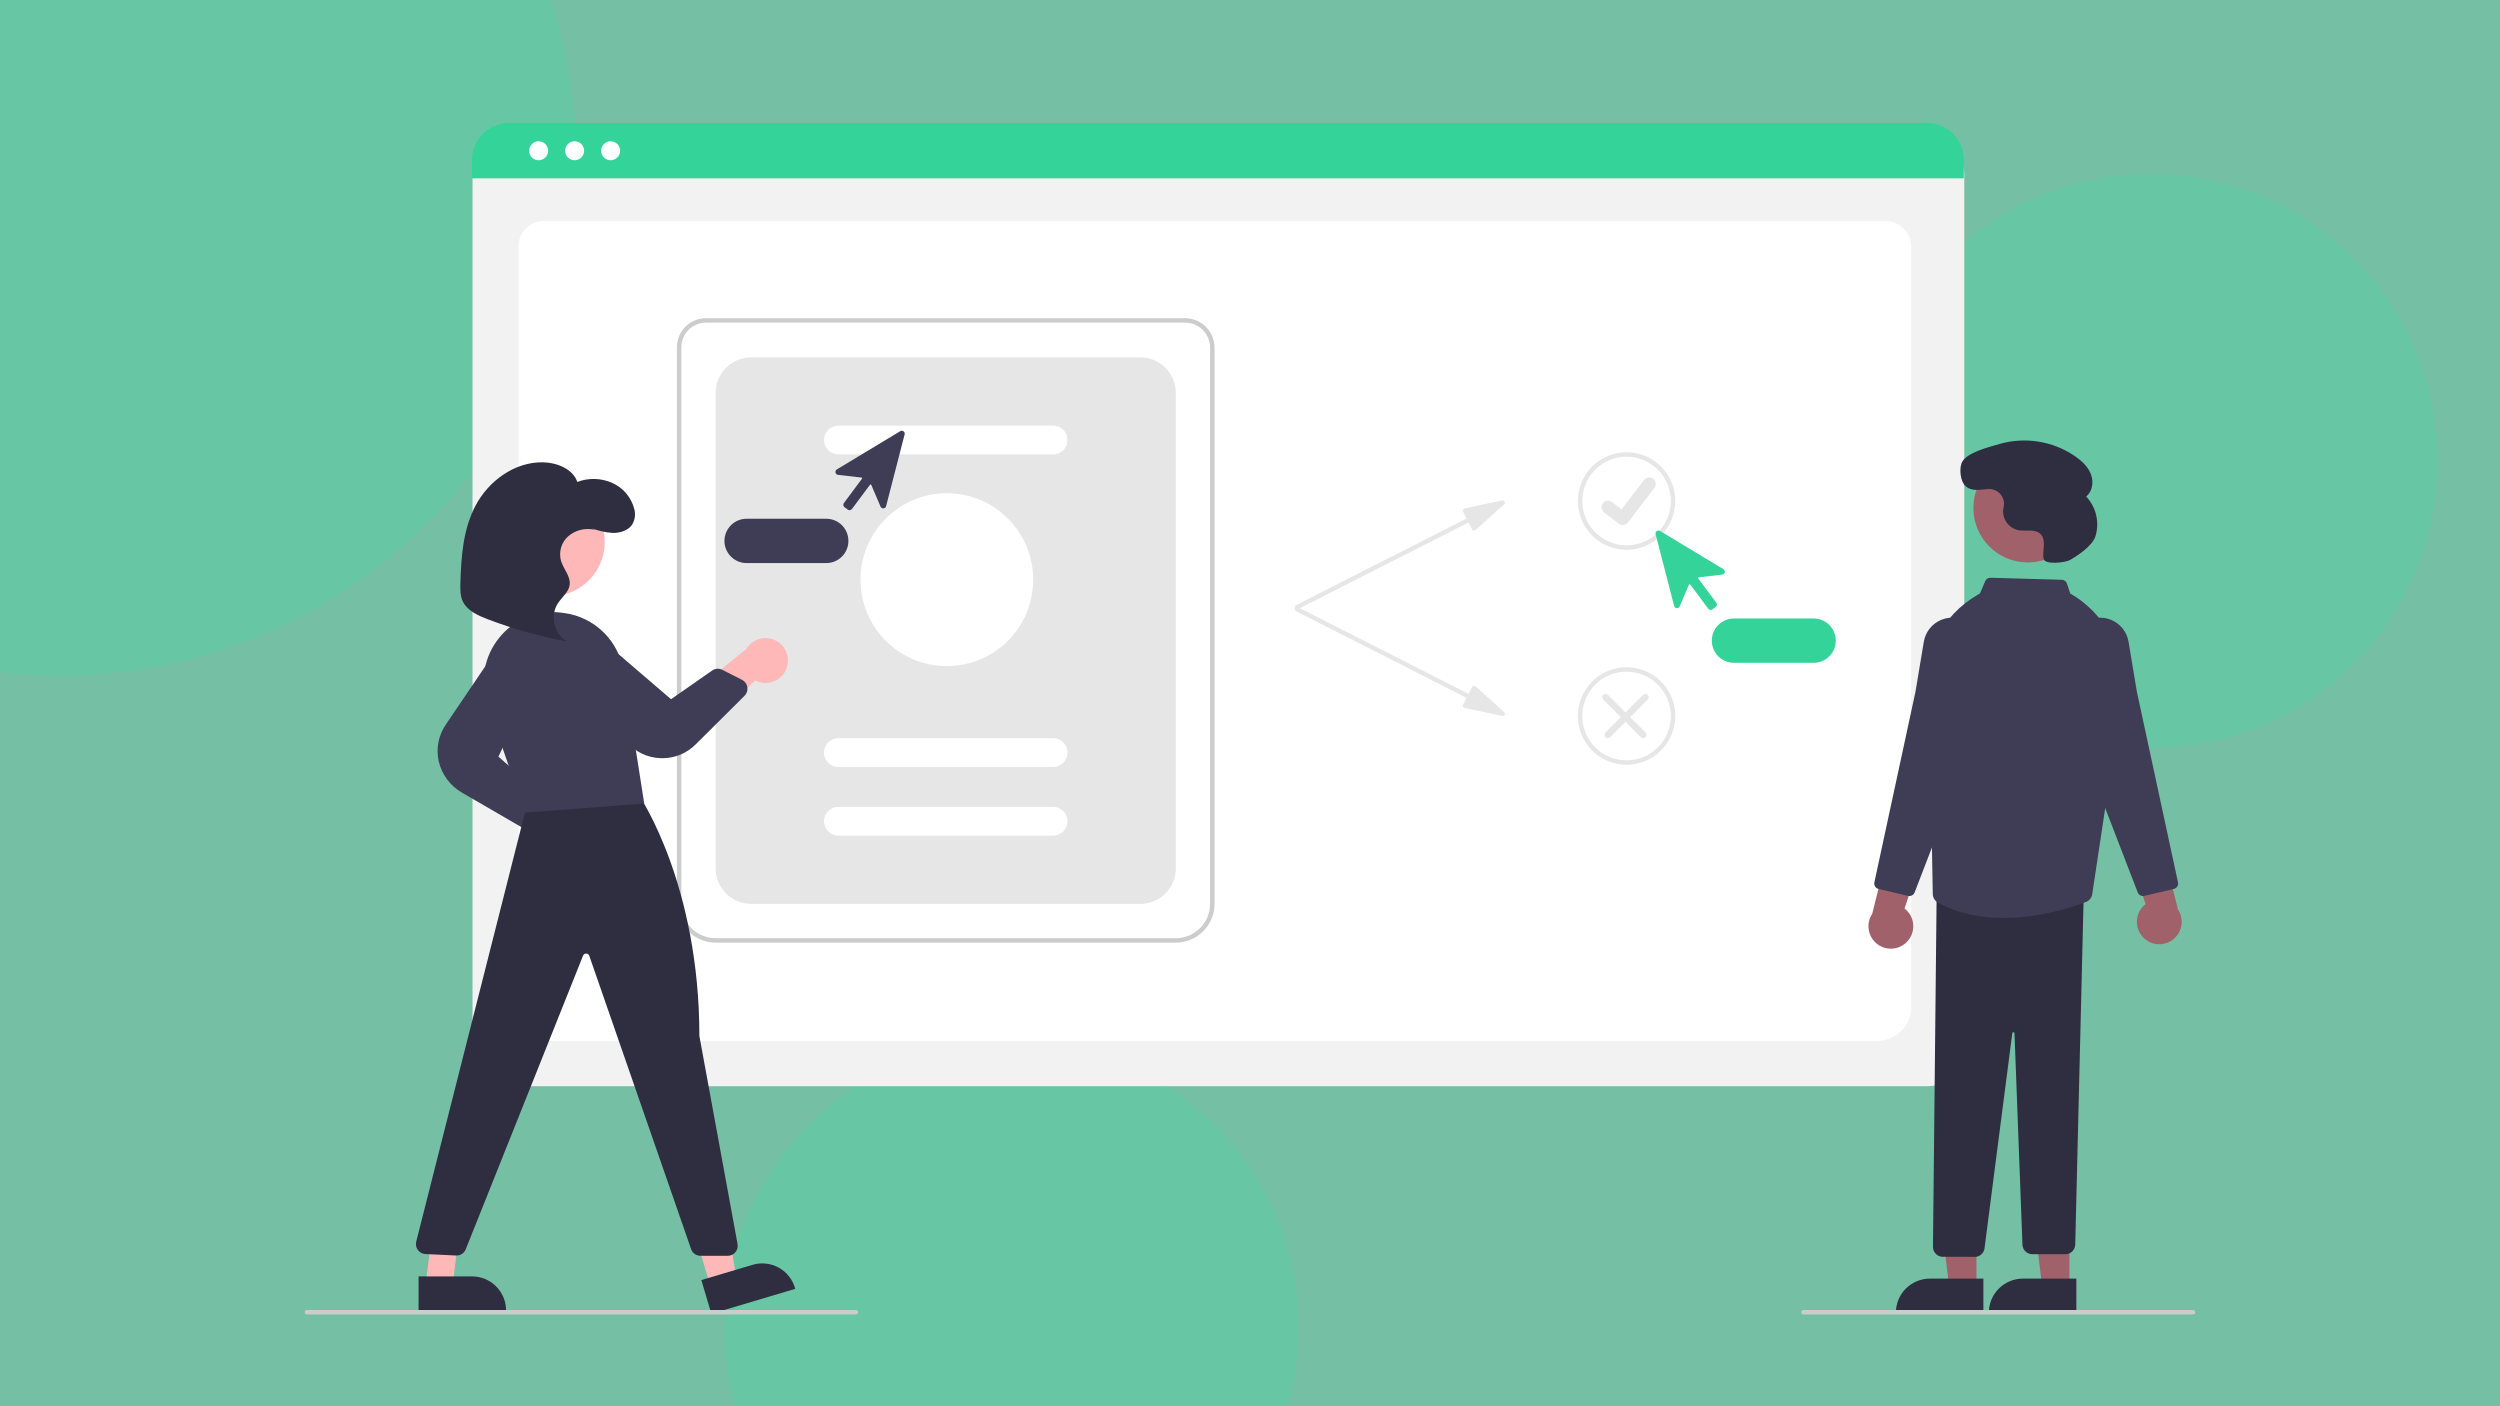 <svg width="1280" height="720" viewBox="0 0 1280 720" fill="none" xmlns="http://www.w3.org/2000/svg">
<rect x="0" y="0" width="1280" height="720" fill="#808080" stroke="none"/>
<g clip-path="url(#clip0)">
<rect width="1280" height="720" fill="#6FEABD" fill-opacity="0.6"/>
<circle cx="518" cy="680" r="147" fill="#64C9A4" fill-opacity="0.8"/>
<circle cx="1101" cy="236" r="147" fill="#64C9A4" fill-opacity="0.8"/>
<circle cx="31" cy="82" r="264" fill="#64C9A4" fill-opacity="0.8"/>
<g clip-path="url(#clip1)">
<path d="M987.017 556.138H260.633C255.675 556.132 250.921 554.158 247.415 550.647C243.909 547.137 241.936 542.378 241.931 537.413V88.981C241.935 85.344 243.38 81.857 245.948 79.285C248.517 76.714 251.999 75.267 255.632 75.263H991.781C995.476 75.267 999.019 76.739 1001.63 79.355C1004.25 81.971 1005.72 85.518 1005.72 89.218V537.413C1005.71 542.378 1003.74 547.137 1000.24 550.647C996.729 554.158 991.975 556.132 987.017 556.138V556.138Z" fill="#F2F2F2"/>
<path d="M960.519 533.025H283.548C273.625 533.025 265.551 525.456 265.551 516.152V125.652C265.551 118.752 271.534 113.138 278.887 113.138H964.959C972.434 113.138 978.516 118.844 978.516 125.858V516.152C978.516 525.456 970.442 533.025 960.519 533.025Z" fill="white"/>
<path d="M1005.46 91.314H241.668V81.781C241.675 76.8 243.656 72.026 247.175 68.505C250.694 64.984 255.464 63.004 260.439 63H986.688C991.663 63.004 996.434 64.984 999.953 68.505C1003.47 72.026 1005.45 76.8 1005.46 81.781V91.314Z" fill="#34D399"/>
<path d="M275.781 82.046C278.462 82.046 280.636 79.87 280.636 77.185C280.636 74.501 278.462 72.325 275.781 72.325C273.099 72.325 270.926 74.501 270.926 77.185C270.926 79.87 273.099 82.046 275.781 82.046Z" fill="white"/>
<path d="M294.21 82.046C296.892 82.046 299.065 79.87 299.065 77.185C299.065 74.501 296.892 72.325 294.21 72.325C291.529 72.325 289.355 74.501 289.355 77.185C289.355 79.87 291.529 82.046 294.21 82.046Z" fill="white"/>
<path d="M312.639 82.046C315.321 82.046 317.494 79.87 317.494 77.185C317.494 74.501 315.321 72.325 312.639 72.325C309.958 72.325 307.784 74.501 307.784 77.185C307.784 79.87 309.958 82.046 312.639 82.046Z" fill="white"/>
<path d="M602.008 482.64H366.425C361.166 482.634 356.124 480.54 352.406 476.817C348.687 473.094 346.595 468.046 346.589 462.781V177.764C346.594 173.826 348.158 170.051 350.939 167.266C353.72 164.482 357.491 162.915 361.424 162.911H606.772C610.768 162.915 614.599 164.507 617.425 167.336C620.25 170.165 621.84 174 621.844 178.001V462.781C621.838 468.046 619.746 473.094 616.028 476.817C612.309 480.54 607.267 482.634 602.008 482.64V482.64ZM361.424 165.18C358.092 165.184 354.897 166.511 352.541 168.87C350.185 171.229 348.86 174.428 348.856 177.764V462.781C348.861 467.444 350.714 471.915 354.008 475.213C357.302 478.51 361.767 480.365 366.425 480.37H602.008C606.666 480.365 611.132 478.51 614.425 475.213C617.719 471.915 619.572 467.444 619.577 462.781V178.001C619.573 174.602 618.223 171.343 615.822 168.94C613.422 166.536 610.167 165.184 606.772 165.18H361.424Z" fill="#CCCCCC"/>
<path d="M384.561 462.781H583.872C588.682 462.781 593.295 460.868 596.696 457.462C600.097 454.057 602.008 449.439 602.008 444.623V201.148C602.008 196.332 600.097 191.714 596.696 188.309C593.295 184.904 588.682 182.991 583.872 182.991H384.561C379.751 182.991 375.138 184.904 371.737 188.309C368.336 191.714 366.425 196.332 366.425 201.148V444.623C366.425 449.439 368.336 454.057 371.737 457.462C375.138 460.868 379.751 462.781 384.561 462.781Z" fill="#E6E6E6"/>
<path d="M539.191 232.667H429.242C427.288 232.667 425.414 231.89 424.033 230.506C422.651 229.123 421.875 227.247 421.875 225.29C421.875 223.334 422.651 221.458 424.033 220.075C425.414 218.691 427.288 217.914 429.242 217.914H539.191C541.145 217.914 543.019 218.691 544.401 220.075C545.782 221.458 546.558 223.334 546.558 225.29C546.558 227.247 545.782 229.123 544.401 230.506C543.019 231.89 541.145 232.667 539.191 232.667V232.667Z" fill="white"/>
<path d="M539.191 392.678H429.242C427.288 392.678 425.414 391.901 424.033 390.517C422.651 389.134 421.875 387.258 421.875 385.301C421.875 383.345 422.651 381.469 424.033 380.086C425.414 378.702 427.288 377.925 429.242 377.925H539.191C541.145 377.925 543.019 378.702 544.401 380.086C545.782 381.469 546.558 383.345 546.558 385.301C546.558 387.258 545.782 389.134 544.401 390.517C543.019 391.901 541.145 392.678 539.191 392.678V392.678Z" fill="white"/>
<path d="M539.191 427.858H429.242C427.288 427.858 425.414 427.08 424.033 425.697C422.651 424.314 421.875 422.437 421.875 420.481C421.875 418.525 422.651 416.649 424.033 415.265C425.414 413.882 427.288 413.105 429.242 413.105H539.191C541.145 413.105 543.019 413.882 544.401 415.265C545.782 416.649 546.558 418.525 546.558 420.481C546.558 422.437 545.782 424.314 544.401 425.697C543.019 427.08 541.145 427.858 539.191 427.858V427.858Z" fill="white"/>
<path d="M484.783 341.043C509.198 341.043 528.989 321.228 528.989 296.785C528.989 272.342 509.198 252.526 484.783 252.526C460.369 252.526 440.577 272.342 440.577 296.785C440.577 321.228 460.369 341.043 484.783 341.043Z" fill="white"/>
<path d="M769.158 256.229L749.847 260.307C749.677 260.343 749.517 260.417 749.381 260.525C749.244 260.632 749.134 260.77 749.058 260.927C748.983 261.084 748.945 261.256 748.947 261.43C748.949 261.604 748.991 261.776 749.07 261.931L750.869 265.48L663.54 309.86C663.407 309.927 663.289 310.02 663.192 310.134C663.096 310.247 663.022 310.378 662.976 310.52C662.93 310.661 662.912 310.811 662.923 310.959C662.935 311.108 662.975 311.253 663.043 311.385C663.11 311.518 663.203 311.637 663.316 311.734C663.429 311.831 663.56 311.904 663.701 311.95C663.843 311.997 663.992 312.015 664.14 312.003C664.289 311.992 664.434 311.951 664.566 311.884L751.895 267.504L753.695 271.053C753.773 271.208 753.887 271.343 754.026 271.448C754.165 271.552 754.326 271.623 754.497 271.655C754.668 271.687 754.844 271.679 755.011 271.632C755.179 271.585 755.333 271.5 755.462 271.384L770.149 258.184C770.335 258.017 770.46 257.793 770.506 257.548C770.552 257.302 770.516 257.049 770.403 256.826C770.29 256.603 770.106 256.424 769.881 256.316C769.656 256.208 769.402 256.177 769.158 256.229Z" fill="#E6E6E6"/>
<path d="M769.158 366.542L749.847 362.464C749.677 362.428 749.517 362.354 749.381 362.246C749.244 362.138 749.134 362.001 749.058 361.844C748.983 361.687 748.945 361.515 748.947 361.341C748.949 361.167 748.991 360.995 749.07 360.84L750.869 357.291L663.54 312.911C663.407 312.843 663.289 312.751 663.192 312.637C663.096 312.524 663.022 312.393 662.976 312.251C662.93 312.11 662.912 311.96 662.923 311.812C662.935 311.663 662.975 311.518 663.043 311.385C663.11 311.253 663.203 311.134 663.316 311.037C663.429 310.94 663.56 310.867 663.701 310.82C663.843 310.774 663.992 310.756 664.14 310.768C664.289 310.779 664.434 310.82 664.566 310.887L751.895 355.267L753.695 351.718C753.773 351.563 753.887 351.428 754.026 351.323C754.165 351.219 754.326 351.148 754.497 351.116C754.668 351.084 754.844 351.092 755.011 351.139C755.179 351.186 755.333 351.271 755.462 351.387L770.149 364.587C770.335 364.754 770.46 364.977 770.506 365.223C770.552 365.469 770.515 365.722 770.403 365.945C770.29 366.168 770.106 366.347 769.881 366.455C769.656 366.563 769.402 366.593 769.158 366.542V366.542Z" fill="#E6E6E6"/>
<path d="M832.809 281.484C827.877 281.484 823.056 280.02 818.955 277.276C814.854 274.533 811.658 270.634 809.771 266.072C807.883 261.51 807.39 256.49 808.352 251.647C809.314 246.804 811.689 242.355 815.176 238.864C818.664 235.372 823.107 232.994 827.944 232.031C832.782 231.068 837.796 231.562 842.352 233.452C846.909 235.341 850.803 238.541 853.543 242.647C856.284 246.753 857.746 251.58 857.746 256.518C857.739 263.137 855.109 269.483 850.434 274.163C845.759 278.844 839.421 281.476 832.809 281.484V281.484ZM832.809 233.821C828.326 233.821 823.943 235.152 820.215 237.646C816.487 240.14 813.581 243.685 811.865 247.832C810.149 251.979 809.7 256.543 810.575 260.945C811.45 265.348 813.609 269.392 816.779 272.566C819.95 275.741 823.989 277.902 828.387 278.778C832.784 279.654 837.342 279.204 841.485 277.486C845.627 275.769 849.168 272.86 851.659 269.127C854.15 265.395 855.479 261.006 855.479 256.518C855.472 250.5 853.082 244.731 848.832 240.476C844.582 236.221 838.82 233.828 832.809 233.821V233.821Z" fill="#E6E6E6"/>
<path d="M832.809 391.562C827.877 391.562 823.056 390.098 818.955 387.355C814.854 384.611 811.658 380.712 809.771 376.15C807.883 371.588 807.39 366.568 808.352 361.725C809.314 356.882 811.689 352.434 815.176 348.942C818.664 345.451 823.107 343.073 827.944 342.109C832.782 341.146 837.796 341.64 842.352 343.53C846.909 345.42 850.803 348.62 853.543 352.725C856.284 356.831 857.746 361.658 857.746 366.596C857.739 373.215 855.109 379.561 850.434 384.241C845.759 388.922 839.421 391.555 832.809 391.562V391.562ZM832.809 343.899C828.326 343.899 823.943 345.23 820.215 347.724C816.487 350.218 813.581 353.763 811.865 357.91C810.149 362.058 809.7 366.621 810.575 371.024C811.45 375.427 813.609 379.471 816.779 382.645C819.95 385.819 823.989 387.981 828.387 388.856C832.784 389.732 837.342 389.283 841.485 387.565C845.627 385.847 849.168 382.938 851.659 379.205C854.15 375.473 855.479 371.085 855.479 366.596C855.472 360.578 853.082 354.81 848.832 350.555C844.582 346.3 838.82 343.906 832.809 343.899V343.899Z" fill="#E6E6E6"/>
<path d="M830.833 268.82C830.112 268.821 829.411 268.588 828.834 268.155L828.799 268.128L821.272 262.364C820.924 262.096 820.631 261.763 820.411 261.382C820.191 261.001 820.049 260.581 819.991 260.145C819.934 259.709 819.963 259.266 820.076 258.841C820.19 258.416 820.385 258.018 820.653 257.669C820.92 257.32 821.253 257.027 821.634 256.807C822.014 256.587 822.434 256.444 822.869 256.387C823.305 256.329 823.747 256.358 824.171 256.471C824.596 256.585 824.993 256.781 825.342 257.049L830.217 260.792L841.737 245.745C842.004 245.396 842.337 245.103 842.718 244.883C843.098 244.663 843.517 244.52 843.953 244.463C844.388 244.405 844.83 244.434 845.254 244.548C845.678 244.661 846.076 244.857 846.425 245.125L846.426 245.126L846.354 245.225L846.427 245.126C847.13 245.667 847.59 246.465 847.706 247.345C847.822 248.225 847.585 249.115 847.046 249.82L833.496 267.51C833.182 267.918 832.779 268.247 832.318 268.474C831.857 268.7 831.349 268.817 830.836 268.816L830.833 268.82Z" fill="#E6E6E6"/>
<path d="M821.989 377.429C821.831 377.271 821.706 377.083 821.62 376.877C821.535 376.67 821.491 376.449 821.491 376.225C821.491 376.002 821.535 375.781 821.62 375.574C821.706 375.367 821.831 375.18 821.989 375.022L841.225 355.763C841.544 355.444 841.976 355.265 842.427 355.265C842.878 355.265 843.31 355.445 843.629 355.764C843.947 356.083 844.127 356.516 844.127 356.967C844.127 357.418 843.948 357.851 843.629 358.17L824.393 377.429C824.236 377.587 824.048 377.713 823.842 377.798C823.636 377.884 823.414 377.928 823.191 377.928C822.968 377.928 822.747 377.884 822.541 377.798C822.334 377.713 822.147 377.587 821.989 377.429Z" fill="#E6E6E6"/>
<path d="M842.496 377.429C842.654 377.271 842.779 377.083 842.865 376.877C842.95 376.67 842.994 376.449 842.994 376.225C842.994 376.002 842.95 375.781 842.865 375.574C842.779 375.367 842.654 375.18 842.496 375.022L823.26 355.763C822.941 355.444 822.509 355.265 822.058 355.265C821.607 355.265 821.175 355.445 820.856 355.764C820.537 356.083 820.358 356.516 820.358 356.967C820.358 357.418 820.537 357.851 820.855 358.17L840.091 377.429C840.249 377.587 840.437 377.713 840.643 377.798C840.849 377.884 841.07 377.928 841.294 377.928C841.517 377.928 841.738 377.884 841.944 377.798C842.151 377.713 842.338 377.587 842.496 377.429V377.429Z" fill="#E6E6E6"/>
<path d="M875.868 312.298C875.794 312.298 875.721 312.293 875.648 312.282C875.452 312.254 875.263 312.187 875.093 312.086C874.923 311.984 874.775 311.85 874.657 311.691L865.391 299.251C865.352 299.198 865.299 299.157 865.239 299.131C865.179 299.105 865.113 299.095 865.048 299.103C864.982 299.111 864.92 299.135 864.868 299.175C864.815 299.214 864.774 299.266 864.748 299.327L859.997 310.456C859.873 310.745 859.662 310.989 859.393 311.152C859.124 311.316 858.811 311.391 858.498 311.367C858.184 311.343 857.885 311.222 857.644 311.02C857.403 310.818 857.231 310.545 857.152 310.24L847.671 273.5C847.596 273.21 847.61 272.904 847.709 272.621C847.808 272.339 847.99 272.092 848.23 271.913C848.47 271.734 848.757 271.631 849.056 271.616C849.355 271.601 849.652 271.676 849.908 271.831L882.372 291.412C882.641 291.574 882.853 291.817 882.978 292.106C883.102 292.396 883.134 292.717 883.067 293.024C883 293.332 882.839 293.611 882.605 293.823C882.372 294.034 882.079 294.167 881.766 294.203L869.761 295.585C869.696 295.593 869.634 295.618 869.581 295.657C869.528 295.696 869.487 295.748 869.461 295.809C869.435 295.869 869.425 295.935 869.433 296C869.44 296.066 869.465 296.128 869.504 296.181L878.77 308.62C879.008 308.941 879.11 309.344 879.052 309.739C878.995 310.135 878.783 310.492 878.463 310.732L876.766 311.998C876.507 312.193 876.192 312.298 875.868 312.298V312.298Z" fill="#34D399"/>
<path d="M928.589 339.36H887.783C884.777 339.36 881.894 338.165 879.768 336.036C877.643 333.908 876.448 331.022 876.448 328.012C876.448 325.002 877.643 322.116 879.768 319.987C881.894 317.859 884.777 316.664 887.783 316.664H928.589C931.595 316.664 934.478 317.859 936.604 319.987C938.73 322.116 939.924 325.002 939.924 328.012C939.924 331.022 938.73 333.908 936.604 336.036C934.478 338.165 931.595 339.36 928.589 339.36V339.36Z" fill="#34D399"/>
<path d="M434.071 260.931L432.374 259.664C432.054 259.425 431.842 259.068 431.784 258.672C431.726 258.276 431.828 257.874 432.066 257.553L441.332 245.113C441.371 245.061 441.396 244.998 441.403 244.933C441.411 244.868 441.401 244.802 441.375 244.741C441.349 244.681 441.308 244.629 441.255 244.589C441.202 244.55 441.14 244.526 441.075 244.518L429.07 243.136C428.758 243.1 428.464 242.967 428.231 242.755C427.998 242.544 427.836 242.265 427.77 241.957C427.703 241.649 427.734 241.328 427.859 241.039C427.983 240.75 428.195 240.507 428.465 240.344L460.928 220.763C461.184 220.608 461.481 220.534 461.78 220.548C462.079 220.563 462.367 220.667 462.607 220.846C462.847 221.025 463.028 221.271 463.127 221.554C463.227 221.837 463.24 222.143 463.165 222.433L453.684 259.173C453.605 259.478 453.433 259.75 453.192 259.953C452.951 260.155 452.652 260.276 452.339 260.3C452.025 260.324 451.712 260.249 451.443 260.085C451.174 259.922 450.963 259.678 450.839 259.388L446.088 248.259C446.062 248.199 446.021 248.147 445.968 248.107C445.916 248.068 445.854 248.043 445.789 248.036C445.723 248.028 445.657 248.037 445.597 248.063C445.537 248.089 445.484 248.131 445.445 248.184L436.179 260.623C436.061 260.783 435.913 260.917 435.743 261.018C435.573 261.12 435.385 261.187 435.189 261.215C435.116 261.225 435.042 261.231 434.968 261.231C434.645 261.231 434.33 261.125 434.071 260.931V260.931Z" fill="#3F3D56"/>
<path d="M370.912 276.944C370.916 273.936 372.111 271.051 374.236 268.924C376.361 266.796 379.242 265.6 382.247 265.596H423.053C426.059 265.596 428.942 266.792 431.068 268.92C433.193 271.048 434.388 273.935 434.388 276.944C434.388 279.954 433.193 282.841 431.068 284.969C428.942 287.097 426.059 288.293 423.053 288.293H382.247C379.242 288.289 376.361 287.093 374.236 284.965C372.111 282.838 370.916 279.953 370.912 276.944V276.944Z" fill="#3F3D56"/>
<path d="M975.911 482.656C977.139 481.528 978.106 480.145 978.742 478.603C979.378 477.061 979.669 475.398 979.595 473.732C979.52 472.065 979.081 470.435 978.309 468.957C977.537 467.478 976.45 466.187 975.126 465.175L987.798 426.658L967.483 432.173L958.564 467.904C957.012 470.244 956.372 473.073 956.765 475.854C957.157 478.635 958.555 481.175 960.693 482.994C962.831 484.812 965.561 485.782 968.366 485.72C971.171 485.657 973.855 484.567 975.911 482.656V482.656Z" fill="#A0616A"/>
<path d="M1097.76 480.386C1096.54 479.259 1095.57 477.875 1094.93 476.333C1094.3 474.792 1094.01 473.129 1094.08 471.462C1094.15 469.796 1094.59 468.166 1095.37 466.687C1096.14 465.209 1097.22 463.918 1098.55 462.905L1085.88 424.388L1106.19 429.903L1115.11 465.634C1116.66 467.975 1117.3 470.803 1116.91 473.584C1116.52 476.366 1115.12 478.906 1112.98 480.724C1110.84 482.543 1108.11 483.512 1105.31 483.45C1102.5 483.388 1099.82 482.298 1097.76 480.386V480.386Z" fill="#A0616A"/>
<path d="M1038.22 287.979C1053.6 287.979 1066.06 275.5 1066.06 260.107C1066.06 244.713 1053.6 232.234 1038.22 232.234C1022.85 232.234 1010.38 244.713 1010.38 260.107C1010.38 275.5 1022.85 287.979 1038.22 287.979Z" fill="#A0616A"/>
<path d="M1011.94 659.193H998.045L991.434 605.529H1011.94L1011.94 659.193Z" fill="#A0616A"/>
<path d="M1015.49 672.68L970.678 672.678V672.11C970.678 669.817 971.129 667.547 972.005 665.428C972.882 663.31 974.166 661.385 975.786 659.764C977.405 658.142 979.328 656.856 981.444 655.979C983.56 655.101 985.828 654.65 988.118 654.65H988.119L1015.49 654.651L1015.49 672.68Z" fill="#2F2E41"/>
<path d="M1059.55 659.193H1045.65L1039.04 605.529H1059.55L1059.55 659.193Z" fill="#A0616A"/>
<path d="M1063.09 672.68L1018.28 672.678V672.11C1018.28 669.817 1018.74 667.547 1019.61 665.428C1020.49 663.31 1021.77 661.385 1023.39 659.764C1025.01 658.142 1026.93 656.856 1029.05 655.979C1031.17 655.101 1033.43 654.65 1035.72 654.65H1035.73L1063.09 654.651L1063.09 672.68Z" fill="#2F2E41"/>
<path d="M1011.71 643.508L995.391 643.462C994.692 643.552 993.981 643.493 993.305 643.289C992.63 643.086 992.005 642.743 991.47 642.282C990.924 641.815 990.483 641.238 990.174 640.589C989.866 639.94 989.698 639.233 989.681 638.514L991.562 457.649L1066.89 456.896L1062.52 637.181C1062.49 638.516 1061.95 639.788 1060.99 640.72C1060.04 641.653 1058.75 642.172 1057.42 642.164H1040.59C1039.27 642.168 1038 641.658 1037.05 640.74C1036.09 639.823 1035.54 638.571 1035.49 637.249L1031.42 529.044C1031.42 528.971 1031.4 528.898 1031.38 528.831C1031.35 528.763 1031.31 528.702 1031.26 528.651C1031.2 528.6 1031.14 528.56 1031.07 528.534C1031.01 528.507 1030.93 528.495 1030.86 528.498C1030.71 528.493 1030.57 528.546 1030.46 528.645C1030.36 528.744 1030.29 528.881 1030.29 529.027L1016.11 638.826C1016.02 639.993 1015.54 641.093 1014.74 641.945C1013.94 642.797 1012.87 643.349 1011.71 643.508Z" fill="#2F2E41"/>
<path d="M1025.77 469.971C1014.64 469.971 1002.88 467.98 992.259 462.16C991.465 461.726 990.799 461.089 990.329 460.315C989.859 459.54 989.601 458.655 989.582 457.749L988.097 375.204L986.008 357.541C984.755 347.034 986.625 336.391 991.382 326.943C996.14 317.494 1003.57 309.66 1012.76 304.42L1013.72 303.869L1016.44 297.518C1016.66 296.993 1017.04 296.548 1017.52 296.241C1018 295.934 1018.56 295.78 1019.13 295.8L1055.67 296.845C1056.25 296.863 1056.81 297.059 1057.28 297.406C1057.75 297.752 1058.09 298.233 1058.28 298.785L1059.98 303.883C1069.36 309.274 1076.88 317.385 1081.57 327.145C1086.25 336.906 1087.87 347.859 1086.2 358.558L1071.22 457.82C1071.09 458.713 1070.72 459.555 1070.15 460.259C1069.59 460.963 1068.85 461.504 1068 461.826C1061.38 464.348 1044.47 469.971 1025.77 469.971Z" fill="#3F3D56"/>
<path d="M1097.19 458.778C1096.61 458.777 1096.06 458.603 1095.58 458.28C1095.11 457.956 1094.75 457.497 1094.54 456.963L1075.98 408.876L1060.8 333.958C1060.23 331.132 1060.5 328.199 1061.57 325.522C1062.64 322.845 1064.47 320.541 1066.84 318.895V318.895C1068.88 317.472 1071.25 316.589 1073.73 316.33C1076.2 316.07 1078.71 316.441 1081 317.409C1083.29 318.377 1085.31 319.91 1086.85 321.866C1088.39 323.822 1089.41 326.136 1089.82 328.595L1094.07 354.106L1115.13 451.767C1115.29 452.493 1115.15 453.25 1114.75 453.878C1114.36 454.505 1113.73 454.953 1113.01 455.126L1097.83 458.702C1097.62 458.752 1097.4 458.778 1097.19 458.778V458.778Z" fill="#3F3D56"/>
<path d="M977.622 458.778C977.405 458.778 977.188 458.752 976.977 458.702L961.797 455.126C961.076 454.953 960.451 454.505 960.055 453.878C959.658 453.25 959.522 452.493 959.676 451.767L980.742 354.079L984.984 328.595C985.394 326.136 986.417 323.822 987.96 321.866C989.503 319.91 991.515 318.377 993.809 317.409C996.102 316.441 998.604 316.07 1001.08 316.33C1003.55 316.589 1005.92 317.472 1007.97 318.895V318.895C1010.33 320.541 1012.17 322.845 1013.24 325.522C1014.31 328.199 1014.58 331.132 1014 333.958L998.854 408.784L980.27 456.965C980.062 457.498 979.697 457.957 979.225 458.28C978.753 458.603 978.194 458.777 977.622 458.778V458.778Z" fill="#3F3D56"/>
<path d="M1059.89 286.696C1057.31 288.181 1047.12 289.166 1046.4 286.278L1046.38 286.215C1045.88 284.1 1046.3 281.891 1046.44 279.72C1046.59 277.55 1046.37 275.166 1044.9 273.57C1042.15 270.596 1037.25 272.173 1033.27 271.42C1030.94 270.9 1028.88 269.546 1027.47 267.613C1026.07 265.681 1025.41 263.301 1025.63 260.92C1025.69 260.469 1025.78 260.017 1025.88 259.566C1026.12 258.422 1026.11 257.237 1025.82 256.102C1025.53 254.967 1024.99 253.914 1024.23 253.025C1023.47 252.137 1022.51 251.437 1021.44 250.98C1020.36 250.524 1019.19 250.324 1018.02 250.395C1014 250.625 1009.66 251.845 1006.33 248.863C1003.76 246.557 1003.13 240.553 1004.26 237.286C1006.16 231.795 1018.33 228.921 1023.65 227.341C1030.22 225.44 1037.13 225.029 1043.88 226.138C1050.64 227.247 1057.05 229.848 1062.67 233.752C1066.03 236.121 1069.17 239.097 1070.6 242.951C1072.03 246.805 1071.34 251.667 1068.11 254.211C1070.61 256.861 1072.37 260.123 1073.22 263.67C1074.06 267.216 1073.96 270.923 1072.92 274.418C1071.33 279.558 1063.73 284.486 1059.89 286.696Z" fill="#2F2E41"/>
<path d="M284.729 441.022C283.071 440.855 281.47 440.327 280.038 439.473C278.606 438.619 277.379 437.462 276.442 436.082C275.506 434.702 274.883 433.134 274.617 431.487C274.352 429.84 274.45 428.155 274.905 426.55L241.723 403.293L261.293 395.534L289.803 418.809C292.445 419.753 294.65 421.636 295.998 424.098C297.347 426.561 297.747 429.434 297.121 432.172C296.496 434.91 294.889 437.323 292.605 438.955C290.321 440.586 287.519 441.321 284.729 441.022Z" fill="#FFB8B8"/>
<path d="M266.71 423.344L236.66 405.895C233.64 404.186 231.009 401.867 228.934 399.086C226.858 396.304 225.383 393.121 224.602 389.738C223.898 386.537 223.856 383.225 224.479 380.007C225.102 376.79 226.377 373.734 228.225 371.028L253.101 334.293C254.861 331.694 257.536 329.856 260.592 329.149C263.647 328.442 266.857 328.916 269.578 330.478C272.298 332.039 274.329 334.573 275.263 337.57C276.197 340.567 275.965 343.807 274.614 346.641L255.189 387.387L274.867 404.734C275.547 405.335 276.056 406.106 276.34 406.969C276.624 407.832 276.673 408.755 276.482 409.643L274.255 420C274.09 420.789 273.738 421.528 273.23 422.153C272.721 422.778 272.071 423.273 271.333 423.595C270.598 423.926 269.795 424.075 268.991 424.031C268.186 423.987 267.404 423.752 266.709 423.344L266.71 423.344Z" fill="#3F3D56"/>
<path d="M402.868 341.714C402.364 343.304 401.518 344.764 400.389 345.991C399.26 347.219 397.876 348.183 396.335 348.817C394.794 349.451 393.132 349.739 391.468 349.66C389.803 349.582 388.176 349.139 386.701 348.363L357.144 376.091L353.585 355.321L382.199 332.174C383.665 329.779 385.958 328.007 388.643 327.192C391.328 326.377 394.218 326.576 396.766 327.752C399.314 328.928 401.342 330.999 402.467 333.572C403.591 336.146 403.734 339.042 402.868 341.714V341.714Z" fill="#FFB8B8"/>
<path d="M281.808 305.315C297.183 305.315 309.647 292.836 309.647 277.442C309.647 262.048 297.183 249.569 281.808 249.569C266.432 249.569 253.968 262.048 253.968 277.442C253.968 292.836 266.432 305.315 281.808 305.315Z" fill="#FFB8B8"/>
<path d="M363.778 658.741L377.097 654.774L368.15 601.451L348.491 607.306L363.778 658.741Z" fill="#FFB8B8"/>
<path d="M359.087 655.4L385.317 647.586L385.318 647.585C387.513 646.931 389.816 646.717 392.094 646.954C394.372 647.191 396.581 647.875 398.595 648.966C400.609 650.058 402.388 651.536 403.832 653.317C405.275 655.097 406.354 657.144 407.007 659.342L407.169 659.886L364.222 672.68L359.087 655.4Z" fill="#2F2E41"/>
<path d="M217.855 658.058H231.75L238.362 604.394H224.653L217.855 658.058Z" fill="#FFB8B8"/>
<path d="M214.31 653.516L241.676 653.515H241.677C243.968 653.515 246.236 653.966 248.352 654.844C250.468 655.721 252.39 657.008 254.01 658.629C255.629 660.25 256.914 662.175 257.79 664.294C258.667 666.412 259.118 668.683 259.118 670.976V671.543L214.31 671.545L214.31 653.516Z" fill="#2F2E41"/>
<path d="M353.836 639.534L301.711 489.365C301.601 489.035 301.391 488.748 301.111 488.543C300.83 488.338 300.492 488.226 300.144 488.223C299.796 488.203 299.45 488.297 299.159 488.49C298.867 488.682 298.646 488.964 298.527 489.292L238.464 639.621C238.073 640.61 237.382 641.451 236.487 642.026C235.593 642.6 234.542 642.88 233.481 642.825L217.804 642.063C217.049 642.027 216.312 641.822 215.645 641.465C214.979 641.109 214.4 640.608 213.951 639.999C213.501 639.391 213.192 638.69 213.047 637.948C212.901 637.205 212.922 636.44 213.108 635.706L269.922 411.528L326.921 406.871L327.294 407.408C327.602 407.854 358.1 452.805 358.081 530.412L377.623 636.934C377.758 637.671 377.73 638.428 377.54 639.152C377.351 639.877 377.004 640.55 376.526 641.126C376.047 641.701 375.448 642.164 374.771 642.482C374.093 642.799 373.355 642.964 372.607 642.964H358.654C357.595 642.964 356.562 642.633 355.698 642.019C354.835 641.404 354.184 640.536 353.836 639.534Z" fill="#2F2E41"/>
<path d="M249.605 360.68C247.599 354.931 247.104 348.763 248.167 342.767C249.23 336.771 251.815 331.15 255.674 326.443C259.443 321.763 264.351 318.132 269.926 315.898C275.501 313.665 281.555 312.903 287.509 313.688C287.981 313.751 288.451 313.815 288.917 313.879C296.495 314.904 303.54 318.354 308.998 323.716C314.457 329.077 318.038 336.063 319.206 343.629L329.851 411.411L269.163 415.997L268.728 416.029L249.605 360.68Z" fill="#3F3D56"/>
<path d="M338.163 388.184C334.842 388.07 331.581 387.266 328.587 385.822C325.594 384.379 322.932 382.328 320.773 379.799L292.066 346.481C289.838 343.983 288.673 340.714 288.818 337.368C288.908 335.62 289.368 333.91 290.17 332.354C290.971 330.797 292.094 329.429 293.465 328.342C295.727 326.533 298.548 325.571 301.442 325.62C304.337 325.669 307.124 326.726 309.324 328.61L343.559 357.986L364.622 343.316C365.377 342.789 366.262 342.477 367.18 342.413C368.099 342.349 369.017 342.536 369.838 342.953L379.919 348.062C380.64 348.427 381.263 348.958 381.738 349.612C382.214 350.265 382.527 351.023 382.653 351.821C382.779 352.62 382.714 353.437 382.463 354.206C382.212 354.974 381.782 355.672 381.209 356.241L356.145 381.165C353.911 383.401 351.258 385.174 348.338 386.381C345.418 387.589 342.289 388.208 339.129 388.202C338.808 388.202 338.486 388.196 338.163 388.184Z" fill="#3F3D56"/>
<path d="M302.978 270.481C306.444 271.827 310.097 272.632 313.808 272.867C317.54 272.914 321.507 271.619 323.55 268.773C324.333 267.53 324.839 266.132 325.033 264.675C325.226 263.218 325.103 261.736 324.671 260.331C323.897 257.483 322.506 254.841 320.595 252.593C318.684 250.346 316.301 248.548 313.616 247.329C310.795 246.048 307.749 245.337 304.653 245.237C301.557 245.138 298.472 245.651 295.574 246.748C293.479 240.373 285.59 236.903 278.288 236.707C263.372 236.306 250.034 246.489 243.553 258.733C237.073 270.978 236.126 284.974 235.723 298.562C235.625 301.876 235.583 305.332 237.151 308.324C239.486 312.779 244.792 315.178 249.793 317.08C262.906 322.062 276.435 325.869 290.221 328.458C283.602 324.222 281.502 315.105 285.695 308.804C287.746 305.721 291.114 303.154 291.659 299.583C292.313 295.301 288.664 291.557 287.314 287.413C286.632 285.169 286.601 282.778 287.225 280.517C287.849 278.257 289.102 276.22 290.838 274.646C292.728 273.003 294.987 271.842 297.423 271.264C299.858 270.686 302.398 270.707 304.823 271.326" fill="#2F2E41"/>
<path d="M438.239 673H157.133C156.833 673 156.545 672.88 156.332 672.667C156.119 672.455 156 672.166 156 671.865C156 671.564 156.119 671.275 156.332 671.063C156.545 670.85 156.833 670.73 157.133 670.73H438.239C438.54 670.73 438.828 670.85 439.04 671.063C439.253 671.275 439.372 671.564 439.372 671.865C439.372 672.166 439.253 672.455 439.04 672.667C438.828 672.88 438.54 673 438.239 673Z" fill="#CCCCCC"/>
<path d="M1122.87 673H923.372C923.072 673 922.783 672.88 922.571 672.667C922.358 672.455 922.239 672.166 922.239 671.865C922.239 671.564 922.358 671.275 922.571 671.063C922.783 670.85 923.072 670.73 923.372 670.73H1122.87C1123.17 670.73 1123.46 670.85 1123.67 671.063C1123.88 671.275 1124 671.564 1124 671.865C1124 672.166 1123.88 672.455 1123.67 672.667C1123.46 672.88 1123.17 673 1122.87 673Z" fill="#CCCCCC"/>
</g>
</g>
<defs>
<clipPath id="clip0">
<rect width="1280" height="720" fill="white"/>
</clipPath>
<clipPath id="clip1">
<rect width="968" height="610" fill="white" transform="translate(156 63)"/>
</clipPath>
</defs>
</svg>
